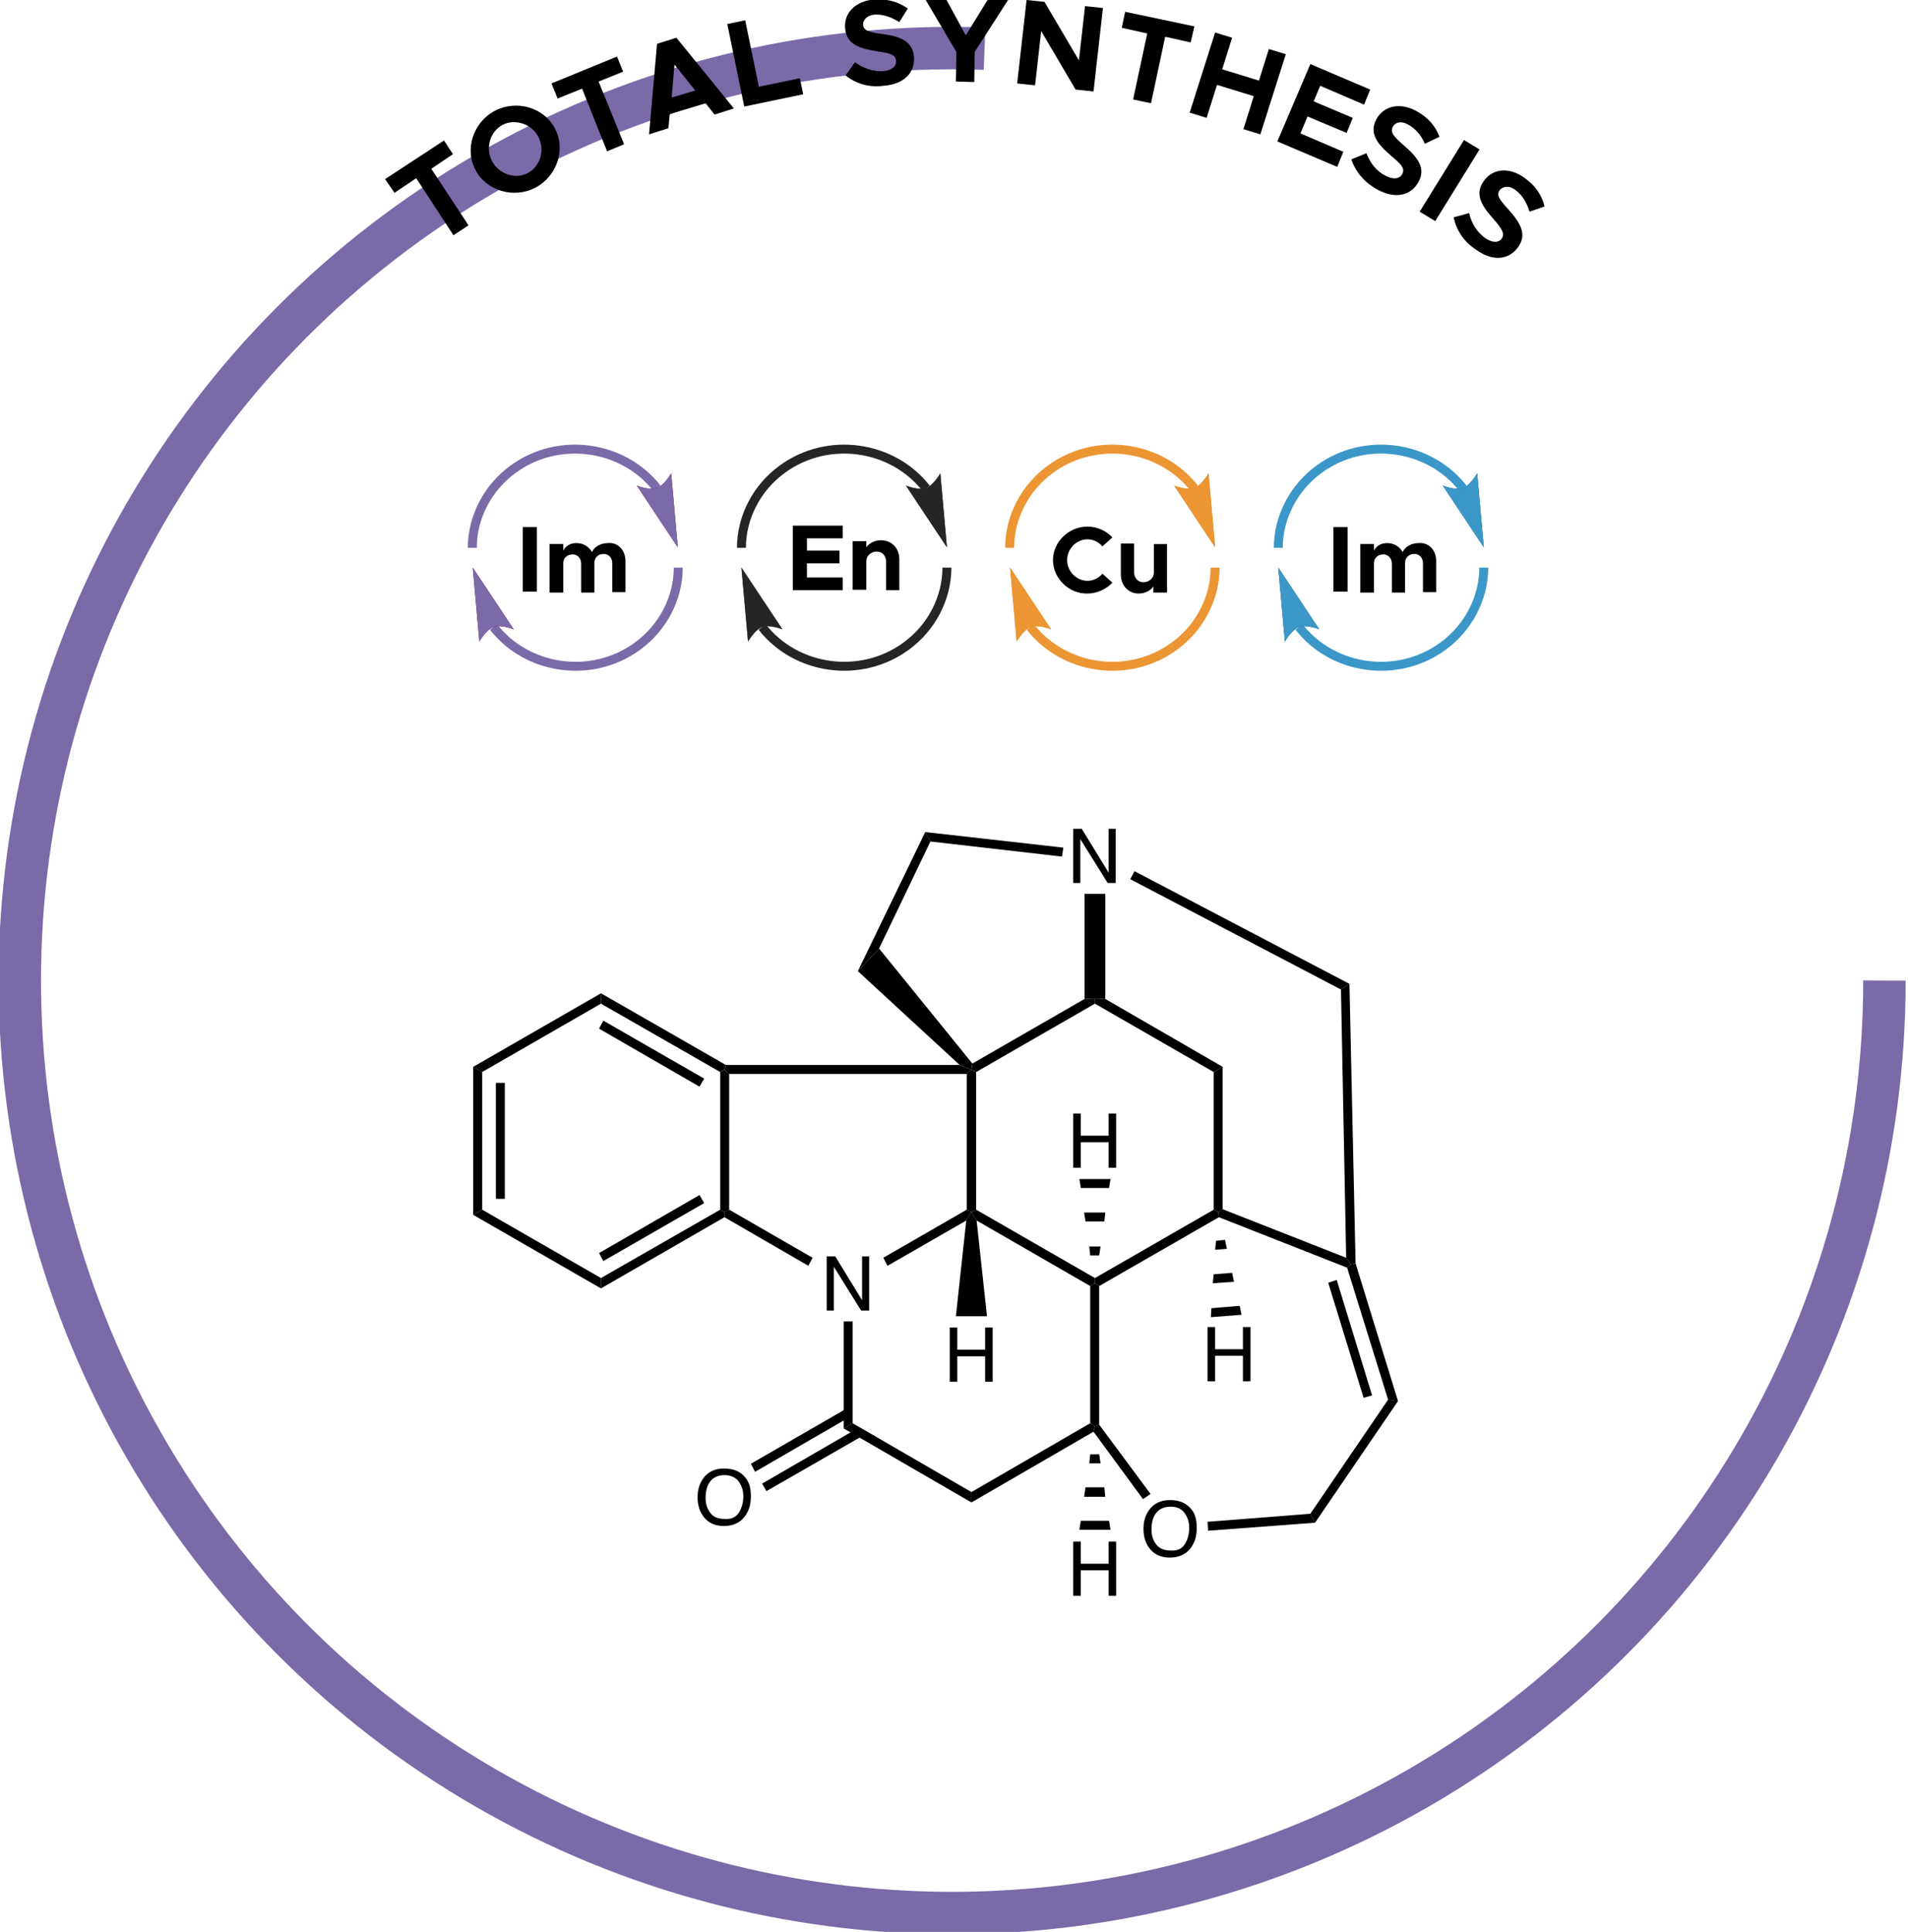 <svg id="totalsynthesisi" version="1.1" xmlns="http://www.w3.org/2000/svg" xmlns:xlink="http://www.w3.org/1999/xlink" viewBox="0 0 404.8 409.8">
<polygon points="102.3,256.6 100.4,257.7 100.4,226.3 102.3,227.4 "/>
<rect x="105.2" y="229.7" width="1.9" height="24.6"/>
<polygon points="127.5,271.1 127.5,273.3 100.4,257.7 102.3,256.6 "/>
<polygon points="152.8,256.6 153.7,257.1 153.7,258.2 127.5,273.3 127.5,271.1 "/>
<polygon points="148.4,253.5 149.4,255.2 128,267.5 127.1,265.8 "/>
<polygon points="152.8,227.4 153.7,226.9 154.7,227.8 154.7,256.6 153.7,257.1 152.8,256.6 "/>
<polygon points="127.5,212.9 127.5,210.7 154,225.9 153.7,226.9 152.8,227.4 "/>
<polygon points="127.1,218.2 128,216.5 149.4,228.8 148.4,230.5 "/>
<polygon points="102.3,227.4 100.4,226.3 127.5,210.7 127.5,212.9 "/>
<g>
	<path d="M175.4,266.5h1.8l5.7,9.3v-9.3h1.5V278h-1.7l-5.8-9.3v9.3h-1.5V266.5z"/>
</g>
<polygon points="172.4,266.8 171.5,268.5 153.7,258.2 153.7,257.1 154.7,256.6 "/>
<polygon points="205.1,256.6 206.1,257.1 205,258.9 188.3,268.5 187.4,266.8 "/>
<polygon points="205.1,227.8 206.1,226.9 207.1,227.4 207.1,256.6 206.1,257.1 205.1,256.6 "/>
<polygon points="154.7,227.8 153.7,226.9 154,225.9 203.6,225.9 206.1,226.9 205.1,227.8 "/>
<polygon points="232.3,271.1 232.3,272.2 231.3,272.8 207.2,258.9 206.1,257.1 207.1,256.6 "/>
<polygon points="257.5,256.6 258.5,257.1 258.6,258.2 233.2,272.8 232.3,272.2 232.3,271.1 "/>
<polygon points="257.5,227.4 259.4,226.3 259.4,256.5 258.5,257.1 257.5,256.6 "/>
<polygon points="232.3,212.9 232.3,211.8 234.5,211.9 259.4,226.3 257.5,227.4 "/>
<polygon points="207.1,227.4 206.1,226.9 206.3,225.6 230.1,211.9 232.3,211.8 232.3,212.9 "/>
<g>
	<path d="M227.7,175.8h1.8l5.7,9.3v-9.3h1.5v11.5H235l-5.8-9.3v9.3h-1.5V175.8z"/>
</g>
<polygon points="234.5,211.9 232.3,211.8 230.1,211.9 230.1,189.6 234.5,189.6 "/>
<polygon points="186.5,201.2 182,206 196.3,176.5 197.4,178.5 "/>
<polygon points="206.3,225.6 206.1,226.9 203.6,225.9 182,206 186.5,201.2 "/>
<polygon points="197.4,178.5 196.3,176.5 225.6,179.8 225.3,181.7 "/>
<polygon points="206.1,316.5 206.1,318.7 179,303 180.9,301.9 "/>
<polygon points="231.3,301.9 232.3,302.5 232,303.7 206.1,318.7 206.1,316.5 "/>
<polygon points="231.3,272.8 232.3,272.2 233.2,272.8 233.2,302.2 232.3,302.5 231.3,301.9 "/>
<g>
	<path d="M252.8,320.2c0.8,1,1.1,2.3,1.1,3.9c0,1.7-0.4,3.1-1.3,4.3c-1,1.3-2.5,2-4.4,2c-1.8,0-3.2-0.6-4.2-1.8
		c-0.9-1.1-1.4-2.5-1.4-4.3c0-1.6,0.4-2.9,1.2-4c1-1.4,2.5-2.1,4.4-2.1C250.3,318.2,251.8,318.9,252.8,320.2z M251.4,327.5
		c0.6-1,0.9-2.1,0.9-3.4c0-1.4-0.4-2.4-1.1-3.3s-1.7-1.2-2.9-1.2c-1.2,0-2.2,0.4-2.9,1.2s-1.1,2-1.1,3.6c0,1.3,0.3,2.3,1,3.2
		s1.7,1.3,3.1,1.3C249.8,329,250.8,328.5,251.4,327.5z"/>
</g>
<polygon points="278,321.1 279,323 256.3,324.7 256.2,322.8 "/>
<polygon points="294.5,296.9 296.6,297.2 279,323 278,321.1 "/>
<polygon points="285.8,268.9 286.6,268.2 287.6,268 296.6,297.2 294.5,296.9 "/>
<polygon points="281.8,272.1 283.6,271.5 291.1,296 289.3,296.5 "/>
<polygon points="258.6,258.2 258.5,257.1 259.4,256.5 285.6,266.8 286.6,268.2 285.8,268.9 "/>
<g>
	<path d="M227.7,327h1.6v4.7h5.9V327h1.6v11.5h-1.6v-5.4h-5.9v5.4h-1.6V327z"/>
</g>
<polygon points="235.6,324.5 229,324.5 229.3,322.6 235.3,322.6 "/>
<polygon points="234.5,317.5 230,317.5 230.3,315.5 234.3,315.5 "/>
<polygon points="233.5,310.4 231.1,310.4 231.3,308.5 233.2,308.5 "/>
<polygon points="244.1,316.9 242.5,318 232,303.7 232.3,302.5 233.2,302.2 "/>
<polygon points="180.9,301.9 179,303 179,280.3 180.9,280.3 "/>
<g>
	<path d="M158.2,313.5c0.8,1,1.1,2.3,1.1,3.9c0,1.7-0.4,3.1-1.3,4.3c-1,1.3-2.5,2-4.4,2c-1.8,0-3.2-0.6-4.2-1.8
		c-0.9-1.1-1.4-2.5-1.4-4.3c0-1.6,0.4-2.9,1.2-4c1-1.4,2.5-2.1,4.4-2.1C155.7,311.5,157.2,312.2,158.2,313.5z M156.8,320.8
		c0.6-1,0.9-2.1,0.9-3.4c0-1.4-0.4-2.4-1.1-3.3c-0.7-0.8-1.7-1.2-2.9-1.2c-1.2,0-2.2,0.4-2.9,1.2s-1.1,2-1.1,3.6
		c0,1.3,0.3,2.3,1,3.2c0.6,0.9,1.7,1.3,3.1,1.3C155.2,322.3,156.2,321.8,156.8,320.8z"/>
</g>
<polygon points="162.6,316.3 161.7,314.7 181.9,303 182.8,304.7 "/>
<polygon points="160.2,312.2 159.3,310.5 179.4,298.9 180.4,300.5 "/>
<g>
	<path d="M256.2,281.5h1.6v4.7h5.9v-4.7h1.6V293h-1.6v-5.4h-5.9v5.4h-1.6V281.5z"/>
</g>
<polygon points="263.4,278.9 256.9,279.4 257,277.5 263,277 "/>
<polygon points="261.8,271.9 257.3,272.2 257.5,270.3 261.4,270 "/>
<polygon points="260.3,264.9 257.8,265.1 258,263.2 259.9,263 "/>
<g>
	<path d="M227.7,236.2h1.6v4.7h5.9v-4.7h1.6v11.5h-1.6v-5.4h-5.9v5.4h-1.6V236.2z"/>
</g>
<polygon points="229,250.1 235.6,250.1 235.3,252 229.3,252 "/>
<polygon points="230,257.2 234.5,257.2 234.3,259.1 230.3,259.1 "/>
<polygon points="231.1,264.4 233.5,264.4 233.2,266.3 231.3,266.3 "/>
<g>
	<path d="M201.5,281.6h1.6v4.7h5.9v-4.7h1.6v11.5H209v-5.4h-5.9v5.4h-1.6V281.6z"/>
</g>
<polygon points="209.4,279.2 202.8,279.2 205,258.9 206.1,257.1 207.2,258.9 "/>
<polygon points="284.5,209.9 286.3,208.7 287.6,268 286.6,268.2 285.6,266.8 "/>
<polygon points="239.8,186.5 240.7,184.8 286.3,208.7 284.5,209.9 "/>
<path style="fill:none;stroke:#7A6AA8;stroke-width:1.9;stroke-miterlimit:10;" d="M139.4,103.6c-7.2-9.2-20.9-11.1-30.5-4.1c-5.4,3.9-8.7,10.2-8.7,16.7"/>
<path style="fill:#800040;" d="M143.8,116.1L143.8,116.1l-8.7-13.1c0,0,2.7,1.1,4.3,0.5s3-3.1,3-3.1L143.8,116.1z"/>
<path style="fill:#7A6AA8;" d="M143.8,116.1L143.8,116.1l-8.7-13.1c0,0,2.7,1.1,4.3,0.5s3-3.1,3-3.1L143.8,116.1z"/>
<path style="fill:none;stroke:#7A6AA8;stroke-width:1.9;stroke-miterlimit:10;" d="M104.7,133c7.2,9.2,20.9,11.1,30.5,4.1c5.4-3.9,8.7-10.2,8.7-16.7"/>
<path style="fill:#800040;" d="M100.3,120.4L100.3,120.4l8.7,13.1c0,0-2.7-1.1-4.3-0.5c-1.6,0.6-3,3.1-3,3.1L100.3,120.4z"/>
<path style="fill:#7A6AA8;" d="M100.3,120.4L100.3,120.4l8.7,13.1c0,0-2.7-1.1-4.3-0.5c-1.6,0.6-3,3.1-3,3.1L100.3,120.4z"/>
<path style="fill:none;stroke:#252525;stroke-width:1.9;stroke-miterlimit:10;" d="M196.5,103.6c-7.2-9.2-20.9-11.1-30.5-4.1c-5.4,3.9-8.7,10.2-8.7,16.7"/>
<path style="fill:#22476E;" d="M200.9,116.1L200.9,116.1l-8.7-13.1c0,0,2.7,1.1,4.3,0.5c1.6-0.6,3-3.1,3-3.1L200.9,116.1z"/>
<path style="fill:#252525;" d="M200.9,116.1L200.9,116.1l-8.7-13.1c0,0,2.7,1.1,4.3,0.5c1.6-0.6,3-3.1,3-3.1L200.9,116.1z"/>
<path style="fill:none;stroke:#252525;stroke-width:1.9;stroke-miterlimit:10;" d="M161.7,133c7.2,9.2,20.9,11.1,30.5,4.1c5.4-3.9,8.7-10.2,8.7-16.7"/>
<path style="fill:#22476E;" d="M157.3,120.4L157.3,120.4l8.7,13.1c0,0-2.7-1.1-4.3-0.5c-1.6,0.6-3,3.1-3,3.1L157.3,120.4z"/>
<path style="fill:#252525;" d="M157.3,120.4L157.3,120.4l8.7,13.1c0,0-2.7-1.1-4.3-0.5c-1.6,0.6-3,3.1-3,3.1L157.3,120.4z"/>
<path style="fill:none;stroke:#EC9533;stroke-width:1.9;stroke-miterlimit:10;" d="M253.4,103.6c-7.2-9.2-20.9-11.1-30.5-4.1c-5.4,3.9-8.7,10.2-8.7,16.7"/>
<path style="fill:#D67C0B;" d="M257.8,116.1L257.8,116.1l-8.7-13.1c0,0,2.7,1.1,4.3,0.5c1.6-0.6,3-3.1,3-3.1L257.8,116.1z"/>
<path style="fill:#EC9533;" d="M257.8,116.1L257.8,116.1l-8.7-13.1c0,0,2.7,1.1,4.3,0.5c1.6-0.6,3-3.1,3-3.1L257.8,116.1z"/>
<path style="fill:none;stroke:#EC9533;stroke-width:1.9;stroke-miterlimit:10;" d="M218.6,133c7.2,9.2,20.9,11.1,30.5,4.1c5.4-3.9,8.7-10.2,8.7-16.7"/>
<path style="fill:#D67C0B;" d="M214.3,120.4L214.3,120.4l8.7,13.1c0,0-2.7-1.1-4.3-0.5c-1.6,0.6-3,3.1-3,3.1L214.3,120.4z"/>
<path style="fill:#EC9533;" d="M214.3,120.4L214.3,120.4l8.7,13.1c0,0-2.7-1.1-4.3-0.5c-1.6,0.6-3,3.1-3,3.1L214.3,120.4z"/>
<path style="fill:none;stroke:#3B97C8;stroke-width:1.9;stroke-miterlimit:10;" d="M310.4,103.6c-7.2-9.2-20.9-11.1-30.5-4.1c-5.4,3.9-8.7,10.2-8.7,16.7"/>
<path style="fill:#004080;" d="M314.8,116.1L314.8,116.1l-8.7-13.1c0,0,2.7,1.1,4.3,0.5c1.6-0.6,3-3.1,3-3.1L314.8,116.1z"/>
<path style="fill:#3B97C8;" d="M314.8,116.1L314.8,116.1l-8.7-13.1c0,0,2.7,1.1,4.3,0.5c1.6-0.6,3-3.1,3-3.1L314.8,116.1z"/>
<path style="fill:none;stroke:#3B97C8;stroke-width:1.9;stroke-miterlimit:10;" d="M275.6,133c7.2,9.2,20.9,11.1,30.5,4.1c5.4-3.9,8.7-10.2,8.7-16.7"/>
<path style="fill:#004080;" d="M271.2,120.4L271.2,120.4l8.7,13.1c0,0-2.7-1.1-4.3-0.5c-1.6,0.6-3,3.1-3,3.1L271.2,120.4z"/>
<path style="fill:#3B97C8;" d="M271.2,120.4L271.2,120.4l8.7,13.1c0,0-2.7-1.1-4.3-0.5c-1.6,0.6-3,3.1-3,3.1L271.2,120.4z"/>
<g>
	<path d="M110.9,111.8h3v13.7h-3V111.8z"/>
	<path d="M132.7,119v6.6h-2.8v-6.1c0-1.2-0.8-2-1.8-2c-1.2,0-2,0.8-2,1.9v6.3h-2.8v-6.1c0-1.2-0.8-2-1.8-2c-1.2,0-2,0.8-2,1.9v6.2
		h-2.9v-10.3h2.9v1.4c0.5-1,1.5-1.6,2.8-1.6c1.4,0,2.6,0.7,3.3,1.9c0.5-1.1,1.8-1.9,3.4-1.9C131,115,132.7,116.6,132.7,119z"/>
</g>
<g>
	<path d="M171.2,114.1v2.7h6.9v2.7h-6.9v3h7.6v2.7h-10.6v-13.7h10.6v2.7H171.2z"/>
	<path d="M190.8,118.6v6.6H188v-6c0-1.3-0.8-2.2-2-2.2c-1.2,0-2.2,0.9-2.2,2l0-0.1v6.2h-2.9v-10.3h2.9v1.3c0.6-0.9,1.8-1.5,3.1-1.5
		C189.2,114.6,190.8,116.3,190.8,118.6z"/>
</g>
<g>
	<path d="M223.4,118.8c0-3.9,3.4-7.1,7.3-7.1c2.1,0,4,0.9,5.3,2.3l-2.1,1.9c-0.8-0.9-1.9-1.5-3.2-1.5c-2.3,0-4.3,2-4.3,4.4
		c0,2.4,2,4.4,4.3,4.4c1.3,0,2.4-0.6,3.2-1.5l2.1,1.9c-1.3,1.4-3.3,2.3-5.3,2.3C226.8,126,223.4,122.7,223.4,118.8z"/>
	<path d="M247.6,115.4v10.3h-2.9v-1.3c-0.6,0.9-1.8,1.5-3.1,1.5c-2.2,0-3.8-1.7-3.8-4v-6.6h2.8v6c0,1.3,0.8,2.2,2,2.2
		c1.2,0,2.2-0.9,2.2-2l0,0.1v-6.2H247.6z"/>
</g>
<g>
	<path d="M282.9,111.8h3v13.7h-3V111.8z"/>
	<path d="M304.7,119v6.6h-2.8v-6.1c0-1.2-0.8-2-1.8-2c-1.2,0-2,0.8-2,1.9v6.3h-2.8v-6.1c0-1.2-0.8-2-1.8-2c-1.2,0-2,0.8-2,1.9v6.2
		h-2.9v-10.3h2.9v1.4c0.5-1,1.5-1.6,2.8-1.6c1.4,0,2.6,0.7,3.3,1.9c0.5-1.1,1.8-1.9,3.4-1.9C303,115,304.7,116.6,304.7,119z"/>
</g>
<circle cx="202" cy="208" r="197.8" stroke="#7A6AA8" fill="none" stroke-width="9" style="stroke-dasharray: 1215 1600; stroke-dashoffset: 276; transform-origin: 50%; transform: rotate(-46deg);"></circle>
<g>
	<path d="M88.3,37.8l-4.6,3.1L81.7,38l12.5-8.2l1.9,2.9l-4.6,3.1l7.9,12l-3.2,2.1L88.3,37.8z"/>
	<path d="M100.9,36.1c-2.4-4.4-0.5-10.2,4.1-12.6c4.6-2.4,10.4-0.7,12.7,3.7c2.4,4.4,0.5,10.2-4.1,12.6
		C109.1,42.2,103.2,40.5,100.9,36.1z M114.2,29c-1.4-2.7-4.9-3.9-7.6-2.5c-2.6,1.4-3.7,4.9-2.2,7.7c1.5,2.8,5,3.9,7.6,2.5
		C114.6,35.3,115.7,31.8,114.2,29z"/>
	<path d="M123.5,18.8l-5.2,2.1l-1.3-3.2l13.9-5.7l1.3,3.2l-5.2,2.1l5.4,13.3l-3.6,1.5L123.5,18.8z"/>
	<path d="M149.7,21.9l-7.6,2.3l-0.3,3l-4.1,1.3l1.7-19.2l4.1-1.3L155.7,23l-4.1,1.3L149.7,21.9z M147.5,19.2l-4.4-5.5l-0.6,7
		L147.5,19.2z"/>
	<path d="M169.7,16.6l0.7,3.4l-12.5,2.6l-3.6-17.5l3.8-0.8l2.9,14.1L169.7,16.6z"/>
	<path d="M179.4,16l2-2.8c1.8,1.3,3.8,2,6,1.9c1.9-0.2,2.8-1.1,2.7-2.2c-0.1-1.3-1.2-1.6-3.9-2c-3.8-0.6-6.6-1.4-6.9-4.9
		c-0.3-3.3,2.3-5.8,6.1-6.1c2.9-0.2,5.2,0.5,7.2,1.9l-1.8,2.9c-1.7-1.1-3.5-1.7-5.2-1.6c-1.6,0.1-2.5,1.1-2.5,2.1
		c0.1,1.3,1.2,1.6,4,2c3.9,0.5,6.5,1.5,6.8,4.8c0.3,3.4-2.1,5.9-6.5,6.2C184.5,18.6,181.6,17.8,179.4,16z"/>
	<path d="M202.9,11l-6.8-11.5l4.5,0.1l4.3,7.9l4.8-7.8l4.3,0.1L206.8,11l-0.1,6.4l-3.9-0.1L202.9,11z"/>
	<path d="M217.8,0l3.8,0.4l7.3,12.4l1.3-11.5l3.8,0.4l-2,17.7l-3.8-0.4l-7.3-12.4l-1.3,11.5l-3.8-0.4L217.8,0z"/>
	<path d="M243.4,7.1L238,5.9l0.7-3.4l14.7,3.1L252.6,9l-5.4-1.2l-3,14.1l-3.8-0.8L243.4,7.1z"/>
	<path d="M272.8,11.5l-5.4,17l-3.6-1.1l2.2-7l-7.8-2.4l-2.2,7l-3.6-1.1l5.4-17l3.6,1.1l-2.1,6.7l7.8,2.4l2.1-6.7L272.8,11.5z"/>
	<path d="M280.1,18.2l-1.4,3.3l8.3,3.5l-1.3,3.2l-8.3-3.5l-1.5,3.6l9.1,3.9l-1.3,3.2l-12.7-5.4l7-16.4l12.7,5.4l-1.3,3.2L280.1,18.2
		z"/>
	<path d="M286.7,33.8l3.2-1.3c0.8,2.1,2.1,3.8,4.1,4.8c1.7,0.9,3,0.6,3.5-0.4c0.6-1.1-0.1-2-2.3-3.8c-2.9-2.5-4.8-4.7-3.2-7.8
		c1.6-2.9,5-3.6,8.4-1.8c2.6,1.4,4.1,3.2,5,5.5l-3.1,1.5c-0.8-1.9-2.1-3.3-3.6-4.1c-1.4-0.8-2.7-0.5-3.2,0.5c-0.6,1.1,0.1,2,2.3,3.9
		c3,2.6,4.7,4.8,3.2,7.7c-1.6,3-4.9,3.8-8.8,1.7C289.5,38.7,287.6,36.5,286.7,33.8z"/>
	<path d="M310.6,29.7l3.3,2l-9.4,15.2l-3.3-2L310.6,29.7z"/>
	<path d="M308.4,46.1l3.3-0.9c0.5,2.2,1.6,4,3.4,5.3c1.6,1.1,2.9,1,3.5,0.1c0.7-1,0.1-2-1.7-4.1c-2.6-2.9-4.1-5.3-2.1-8.1
		c1.9-2.7,5.4-3,8.6-0.7c2.4,1.7,3.7,3.7,4.3,6.1l-3.2,1.1c-0.6-2-1.6-3.6-3-4.6c-1.3-1-2.6-0.8-3.3,0c-0.8,1.1-0.1,2,1.8,4.1
		c2.6,2.9,4,5.3,2.1,8c-2,2.8-5.4,3.1-8.9,0.6C310.6,51.3,309,48.9,308.4,46.1z"/>
</g>
</svg>
